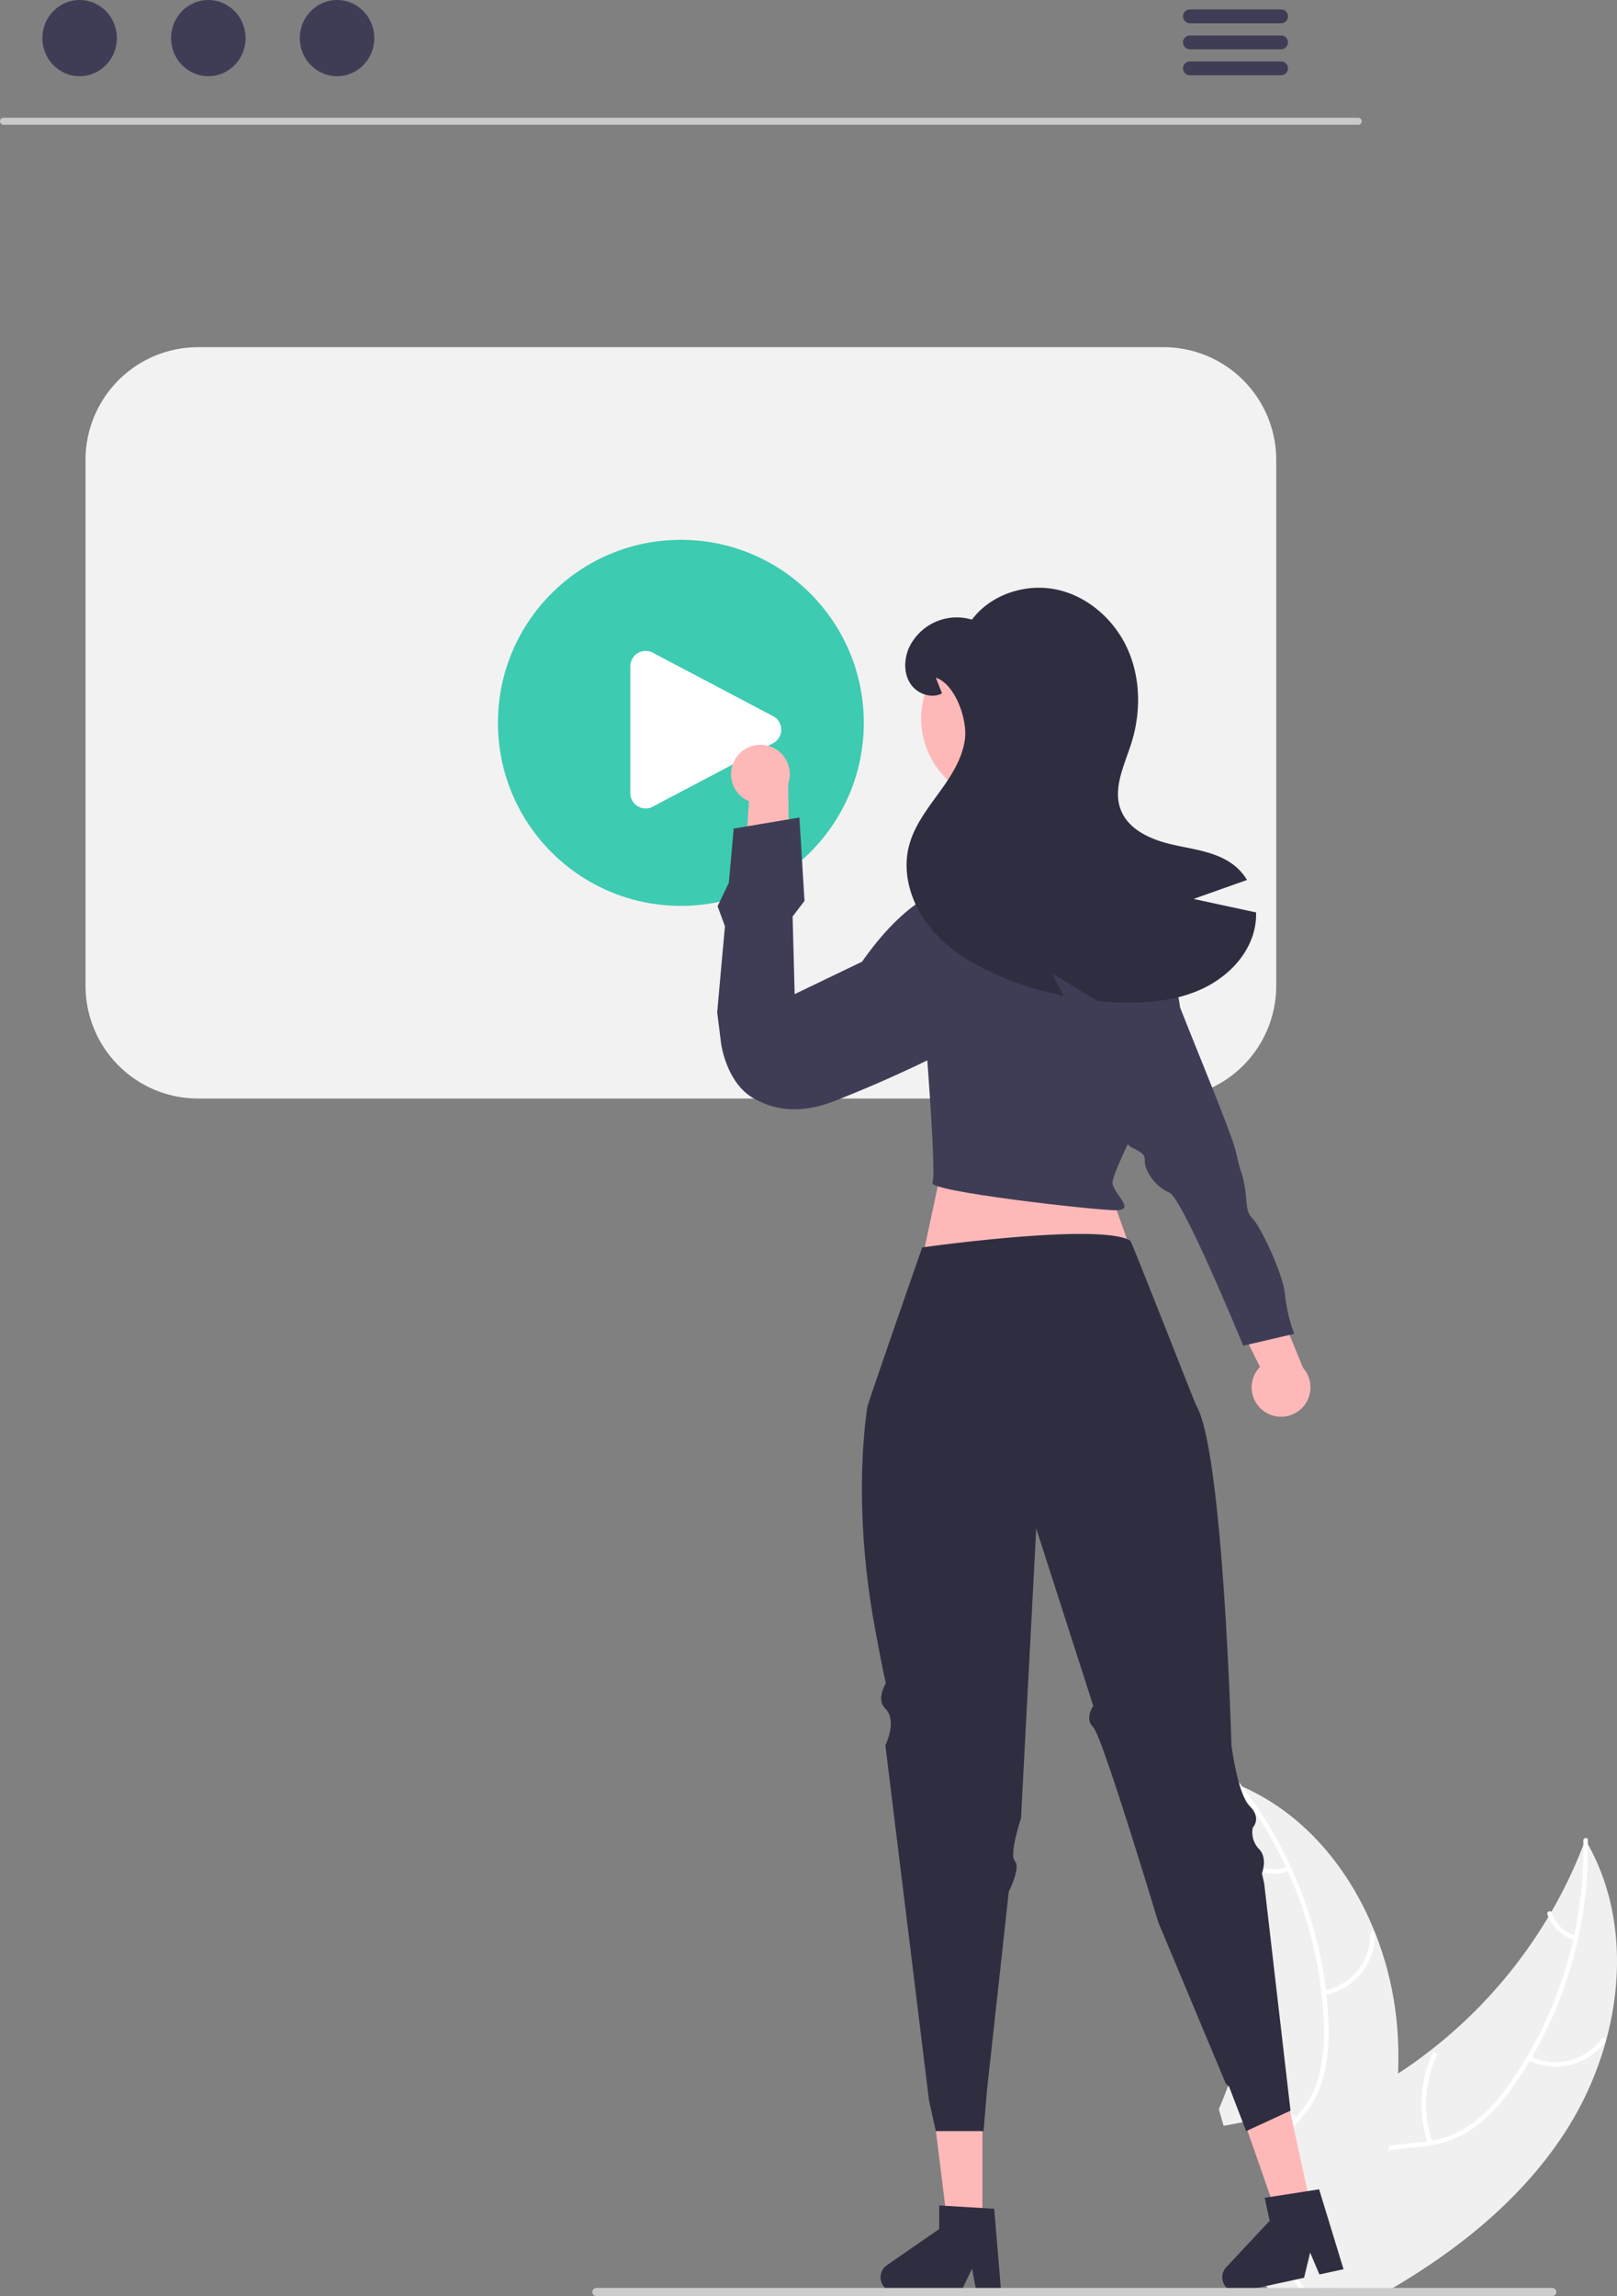 <svg xmlns="http://www.w3.org/2000/svg" data-name="Layer 1" width="474.16" height="672.95" viewBox="0 0 474.16 672.95" xmlns:xlink="http://www.w3.org/1999/xlink"><rect x="0" y="0" width="474.16" height="672.95" fill="#808080" stroke="none"/><path d="M761.237,150.078H363.913a1.016,1.016,0,0,1,0-2.031H761.237a1.016,1.016,0,0,1,0,2.031Z" transform="translate(-362.92 -113.525)" fill="#cacaca"/><ellipse cx="23.348" cy="11.169" rx="10.925" ry="11.169" fill="#3f3d56"/><ellipse cx="61.09" cy="11.169" rx="10.925" ry="11.169" fill="#3f3d56"/><ellipse cx="98.832" cy="11.169" rx="10.925" ry="11.169" fill="#3f3d56"/><path d="M738.624,120.357H711.807a2.031,2.031,0,0,1,0-4.061h26.817a2.031,2.031,0,0,1,0,4.061Z" transform="translate(-362.92 -113.525)" fill="#3f3d56"/><path d="M738.624,127.972H711.807a2.031,2.031,0,0,1,0-4.061h26.817a2.031,2.031,0,0,1,0,4.061Z" transform="translate(-362.92 -113.525)" fill="#3f3d56"/><path d="M738.624,135.587H711.807a2.031,2.031,0,0,1,0-4.061h26.817a2.031,2.031,0,0,1,0,4.061Z" transform="translate(-362.92 -113.525)" fill="#3f3d56"/><path d="M704.149,435.495H421.002a33.04,33.04,0,0,1-33.003-33.004V248.276a33.039,33.039,0,0,1,33.003-33.001h283.147a33.039,33.039,0,0,1,33.003,33.001V402.491A33.04,33.04,0,0,1,704.149,435.495Z" transform="translate(-362.92 -113.525)" fill="#f2f2f2" style="isolation:isolate"/><circle cx="199.655" cy="211.859" r="53.642" fill="#3dcbb1"/><path d="M552.258,350.48a4.5,4.5,0,0,1-2.171-.565,4.442,4.442,0,0,1-2.333-3.944V308.796a4.5,4.5,0,0,1,6.913-3.798L589.93,323.585a4.5,4.5,0,0,1,0,7.597l-35.263,18.587A4.479,4.479,0,0,1,552.258,350.48Z" transform="translate(-362.92 -113.525)" fill="#fff"/><path d="M733.684,527.229a8.566,8.566,0,0,1-1.294-13.071l-13.564-27.253,15.703,1.912,10.473,25.586a8.613,8.613,0,0,1-11.318,12.825Z" transform="translate(-362.92 -113.525)" fill="#ffb8b8"/><path d="M678.697,433.46l10.29-1.421s.994,15.513,5.915,17.865,3.263,2.738,3.843,5.227a13.104,13.104,0,0,0,7.106,7.965c3.899,1.715,21.633,44.839,21.633,44.839l14.933-3.482a48.043,48.043,0,0,1-2.708-11.615c-.525-6.001-7.325-20.16-9.565-22.262s-1.354-5.807-2.515-10.785-.355-.362-2.29-8.658-23.685-58.015-24.596-65.675-11.585-12.169-11.585-12.169l-8.296,1.935Z" transform="translate(-362.92 -113.525)" fill="#3f3d56"/><polygon points="275.419 345.607 258.78 423.717 349.603 416.871 322.419 340.607 275.419 345.607" fill="#ffb8b8"/><path d="M833.845,711.715a96.902,96.902,0,0,1-12.51,27.53c-12.48,18.87-30.34,33.3-49.97,44.85-1.36.81-2.74,1.6-4.12,2.38h-13.77l-.48-1.1v-.01l-.56-1.27-.07-.15-.03.15-.55,2.38h-6.76c-.56-.79-1.11-1.58-1.65-2.38-.79-1.17-1.55-2.35-2.27-3.55a57.635,57.635,0,0,1-3.4-6.52c-.12-.25-.22-.5-.32-.75l.45-.49-1.87-8.18,3.76-.62-4.12-12.71c.15-.47.32-.94.5-1.41,2.31-5.85,6.65-10.22,11.8-13.89,5.3-3.79,11.47-6.83,17.14-9.99,2.66-1.49,5.28-3.06,7.83-4.72v-.01q4.89-3.165,9.49-6.77a1.426,1.426,0,0,0,.15-.11,1.068,1.068,0,0,0,.12-.1,140.902,140.902,0,0,0,34.31-38.93.01.01,0,0,0,.01-.01c.3-.48.58-.96.86-1.45v-.01a136.256,136.256,0,0,0,9.41-19.65v-.01c.2-.5.38-1,.57-1.5q.39.66.75,1.32a.01.01,0,0,1,.01.01C838.255,671.395,839.175,692.295,833.845,711.715Z" transform="translate(-362.92 -113.525)" fill="#f0f0f0"/><path d="M828.555,654.045a121.365,121.365,0,0,1-2.87,27.54,118.541,118.541,0,0,1-3.36,12.24,121.345,121.345,0,0,1-10.13,22.6c-.23.39-.45.77-.69,1.15v.01a102.347,102.347,0,0,1-5.75,8.66,47.722,47.722,0,0,1-11.4,11.46,30.089,30.089,0,0,1-11.98,4.63c-.8.15-1.62.26-2.45.36-3.31.39-6.73.54-10.01,1.24a21.849,21.849,0,0,0-4.82,1.55c-5.28,2.45-8.25,7.58-9.55,13.06-.23.96-.41,1.93-.55,2.9-1.09,7.45.11,15.19-.51,22.65-.07.79-.16,1.59-.27,2.38h-.74l-.48-1.1v-.01c.05-.42.09-.84.13-1.27a96.292,96.292,0,0,0,.09-11.01c-.04-1.65-.07-3.31-.05-4.97.02-1.33.07-2.66.17-3.98v-.01c.07-.82.15-1.63.26-2.44a31.586,31.586,0,0,1,1.82-7.25,18.152,18.152,0,0,1,10.32-10.68,26.992,26.992,0,0,1,4.47-1.25c3.35-.64,6.81-.8,10.18-1.22.36-.04.72-.09,1.07-.15.45-.07.89-.15,1.33-.23a28.666,28.666,0,0,0,12.16-5.27,51.903,51.903,0,0,0,10.98-11.92c1.64-2.35,3.2-4.75,4.65-7.22a.01.01,0,0,1,.01-.01c.07-.12.14-.23.21-.35l.01-.02a119.571,119.571,0,0,0,13.46-34.17c.09-.44.19-.88.29-1.32a120.888,120.888,0,0,0,2.67-26.4v-.01c0-.42-.01-.83-.02-1.25-.02-.86,1.31-1.05,1.33-.19.01.42.02.84.01,1.26A.01.01,0,0,1,828.555,654.045Z" transform="translate(-362.92 -113.525)" fill="#fff"/><path d="M810.934,717.304a18.018,18.018,0,0,0,22.694-5.416c.509-.699-.554-1.523-1.064-.822a16.684,16.684,0,0,1-21.121,4.995c-.769-.395-1.275.85-.51,1.244Z" transform="translate(-362.92 -113.525)" fill="#fff"/><path d="M782.913,741.303a34.729,34.729,0,0,1,1.23-25.279c.355-.79-.889-1.299-1.244-.51a36.123,36.123,0,0,0-1.226,26.308c.279.821,1.517.297,1.24-.519Z" transform="translate(-362.92 -113.525)" fill="#fff"/><path d="M824.941,680.748a10.199,10.199,0,0,1-7.022-6.659c-.268-.824-1.506-.3-1.24.519a11.429,11.429,0,0,0,7.752,7.384.695.695,0,0,0,.877-.367.675.675,0,0,0-.367-.877Z" transform="translate(-362.92 -113.525)" fill="#fff"/><path d="M772.875,721.255v.01a131.246,131.246,0,0,1-2.67,21.24v.01c-.08.48-.19.95-.29,1.42a184.496,184.496,0,0,1-10.11,31.61q-1.785,4.32-3.74,8.55c-.36.8-.73,1.59-1.11,2.38h-1.48l-.48-1.1v-.01l-.56-1.27-.07-.15-.03.15-.55,2.38H737.485l-2.78-2.38-4.05-3.47,5.66-6.18.93-1.02.14-.15.45-.49-1.87-8.18,3.76-.62-4.12-12.71-1.95-6.01-.49-1.51-2.85-8.79-8.6,1.61-1.4-4.9a135.99,135.99,0,0,0,6.42-18.41c.01-.05.03-.09.04-.14a141.583,141.583,0,0,0,4.02-51.96v-.01c-.06-.56-.13-1.13-.21-1.68v-.02a133.631,133.631,0,0,0-4.32-21.34c-.14-.53-.3-1.05-.45-1.57.46.2.91.39,1.37.59l.01.01h.02c.73.32,1.46.66,2.17,1.02,17.06,8.29,29.61,23.85,36.74,41.79.02.05.04.09.06.14a96.394,96.394,0,0,1,6.57,29.43A114.868,114.868,0,0,1,772.875,721.255Z" transform="translate(-362.92 -113.525)" fill="#f0f0f0"/><path d="M746.925,786.475h-1.58c-.5-.81-1.04-1.6-1.58-2.38q-1.29-1.815-2.66-3.55c-.79-1-1.58-1.99-2.37-2.98-.82-1.03-1.63-2.06-2.42-3.12l.93-1.02c.15.2.3.4.46.6,2.56,3.37,5.33,6.61,7.7,10.07C745.935,784.875,746.445,785.665,746.925,786.475Z" transform="translate(-362.92 -113.525)" fill="#fff"/><path d="M725.483,637.104c.26.33.53.67.78,1.01q2.925,3.795,5.53,7.83a117.99,117.99,0,0,1,8.22,14.85c.19.4.38.81.56,1.22a119.264,119.264,0,0,1,9.84,35.44c.02.12.03.23.04.35q.495,4.29.64,8.61a51.783,51.783,0,0,1-1.59,16.12c-.2.69-.42,1.37-.66,2.03a27.346,27.346,0,0,1-2.25,4.65,27.923,27.923,0,0,1-2.14,3.09c-.47.6-.96,1.19-1.48,1.76-.3.33-.61.66-.92.99-.26.25-.51.51-.77.76-2.7,2.62-5.68,5.05-8.12,7.94l.49,1.51c2.35-2.98,5.38-5.45,8.11-8.05a37.897,37.897,0,0,0,4.66-5.28c.18-.26.37-.52.54-.79a26.749,26.749,0,0,0,2.39-4.29c.34-.75.65-1.52.93-2.32a47.892,47.892,0,0,0,2.2-16,103.415,103.415,0,0,0-.62-10.39c-.04-.45-.09-.89-.15-1.34a121.638,121.638,0,0,0-5.52-24.14,122.66,122.66,0,0,0-13.76-28.18q-2.475-3.765-5.25-7.35c-.24-.33-.49-.65-.75-.98C725.903,635.474,724.953,636.424,725.483,637.104Z" transform="translate(-362.92 -113.525)" fill="#fff"/><path d="M751.237,698.27a18.018,18.018,0,0,0,14.859-17.988.673.673,0,0,0-1.344-.016,16.684,16.684,0,0,1-13.857,16.704c-.852.147-.506,1.447.341,1.3Z" transform="translate(-362.92 -113.525)" fill="#fff"/><path d="M743.313,734.303a34.728,34.728,0,0,1-14.238-20.924c-.192-.844-1.492-.502-1.3.341a36.123,36.123,0,0,0,14.86,21.743c.716.487,1.39-.676.678-1.161Z" transform="translate(-362.92 -113.525)" fill="#fff"/><path d="M740.412,660.649a10.199,10.199,0,0,1-9.616-1.089c-.71-.496-1.383.668-.678,1.161a11.429,11.429,0,0,0,10.636,1.228.695.695,0,0,0,.479-.821.675.675,0,0,0-.821-.479Z" transform="translate(-362.92 -113.525)" fill="#fff"/><polygon points="288.077 652.388 277.875 652.388 273.022 613.036 288.079 613.037 288.077 652.388" fill="#ffb8b8"/><path d="M656.486,785.285h-7.239l-1.292-6.835-3.309,6.835h-19.201a4.316,4.316,0,0,1-2.453-7.868L638.325,766.828v-6.91l16.128.963Z" transform="translate(-362.92 -113.525)" fill="#2f2e41"/><polygon points="384.502 647.313 374.532 649.475 361.446 612.047 376.161 608.855 384.502 647.313" fill="#ffb8b8"/><path d="M756.893,778.605l-7.075,1.535-2.712-6.405-1.785,7.381-18.764,4.071a4.316,4.316,0,0,1-4.065-7.169l12.739-13.599-1.465-6.753,15.965-2.478Z" transform="translate(-362.92 -113.525)" fill="#2f2e41"/><path d="M819.275,785.285a1.186,1.186,0,0,1-1.19,1.19h-280.29a1.19,1.19,0,0,1,0-2.38h280.29A1.187,1.187,0,0,1,819.275,785.285Z" transform="translate(-362.92 -113.525)" fill="#ccc"/><path d="M619.382,590.132c7.16,39.35,4.95,14.34,4.95,14.34s-5.37,6.26-1.79,9.84,0,10.73,0,10.73l12.797,104.09,2,9h14l1-12,6.393-58.19s3.58-7.16,1.79-8.95c-1.79-1.79,1.79-12.52,1.79-12.52l4.47-84.96,16.73,52.01s-2.69,3.58,0,6.26c2.68,2.68,19.04,57.1,19.04,57.1l19.787,47.25,1,1,5,13,13-6L733.622,665.512l-.32-1.43-.34-1.51s1.79-4.47-.89-7.16a6.988,6.988,0,0,1-1.79-6.26,2.442,2.442,0,0,0,.24-.3,3.712,3.712,0,0,0,.64-1.46c.24-1.12.03-2.69-1.78-4.5a7.636,7.636,0,0,1-1.27-1.82c-2.72-5.15-4.09-16.06-4.09-16.06s-2.42-86.41-10.34-99.61c-.42-.69-18.903-48-19.343-48.27-8.94-5.36-61,2-61,2S617.482,524.572,617.292,525.752C616.262,532.382,613.312,556.752,619.382,590.132Z" transform="translate(-362.92 -113.525)" fill="#2f2e41"/><path d="M578.646,335.8a8.566,8.566,0,0,0,3.883,12.548l-1.918,30.381,13.729-7.859-.283-27.645a8.613,8.613,0,0,0-15.41-7.425Z" transform="translate(-362.92 -113.525)" fill="#ffb8b8"/><path d="M631.68,385.134s7.358-10.964,21.84-25.446c7.667-2.556,20.951-1.066,25.556,0,21.297,28.112,22.637,26.244,28.181,41.951,1.438,4.073,2.156,7.986,1.517,11.181-2.556,12.778-20.459,44.34-19.607,47.748s6.815,7.667.852,7.667-55.384-5.547-53.681-8.103S631.68,385.134,631.68,385.134Z" transform="translate(-362.92 -113.525)" fill="#3f3d56"/><circle cx="294.776" cy="210.593" r="24.667" fill="#ffb8b8"/><path d="M661.975,376.778s-20.443-18.142-46.277,18.606l-19.75,9.5-.61-22.752,3.489-4.554-1.489-24.446-19.269,3.237L576.64,372.245l-3.301,6.887,2.155,5.842-2.271,25.228,1.116,8.93s1.354,11.406,9.33,16.156a23.64,23.64,0,0,0,6.848,2.759c4.726,1.081,10.436.832,17.212-1.874a379.079,379.079,0,0,0,41.136-19.04Z" transform="translate(-362.92 -113.525)" fill="#3f3d56"/><path d="M712.919,376.992q7.83-2.775,15.66-5.56a15.763,15.763,0,0,0-3.39-3.99c-4.97-4.15-11.83-4.9-18.14-6.3-6.32-1.4-13.18-4.27-15.49-10.31-2.4-6.28,1.08-13.06,3.1-19.46,2.83-8.93,2.77-18.9-1.02-27.46-3.79-8.56-11.49-15.5-20.63-17.54-9.14-2.03-19.47,1.28-25.09,8.76a15.471,15.471,0,0,0-18.62,8.62c-1.31,3.28-1.35,7.23.6,10.18s6.12,4.46,9.26,2.82l-1.82-4.62c5.63,1.91,9.29,12.09,8.53,17.99-.75,5.89-4.19,11.05-7.68,15.86-3.49,4.81-7.21,9.67-8.71,15.42-2.16,8.27.76,17.31,6.16,23.94s13.01,11.13,20.89,14.44a96.84,96.84,0,0,0,18.3,5.64c-1.12-2.18-2.23-4.36-3.35-6.54l13.29,8.04c2.57.25,5.16.4,7.75.45,7.54.13,15.23-.66,22.13-3.67,6.91-3.02,12.98-8.49,15.48-15.6a20.218,20.218,0,0,0,1.12-7.16Q722.084,378.962,712.919,376.992Z" transform="translate(-362.92 -113.525)" fill="#2f2e41"/></svg>